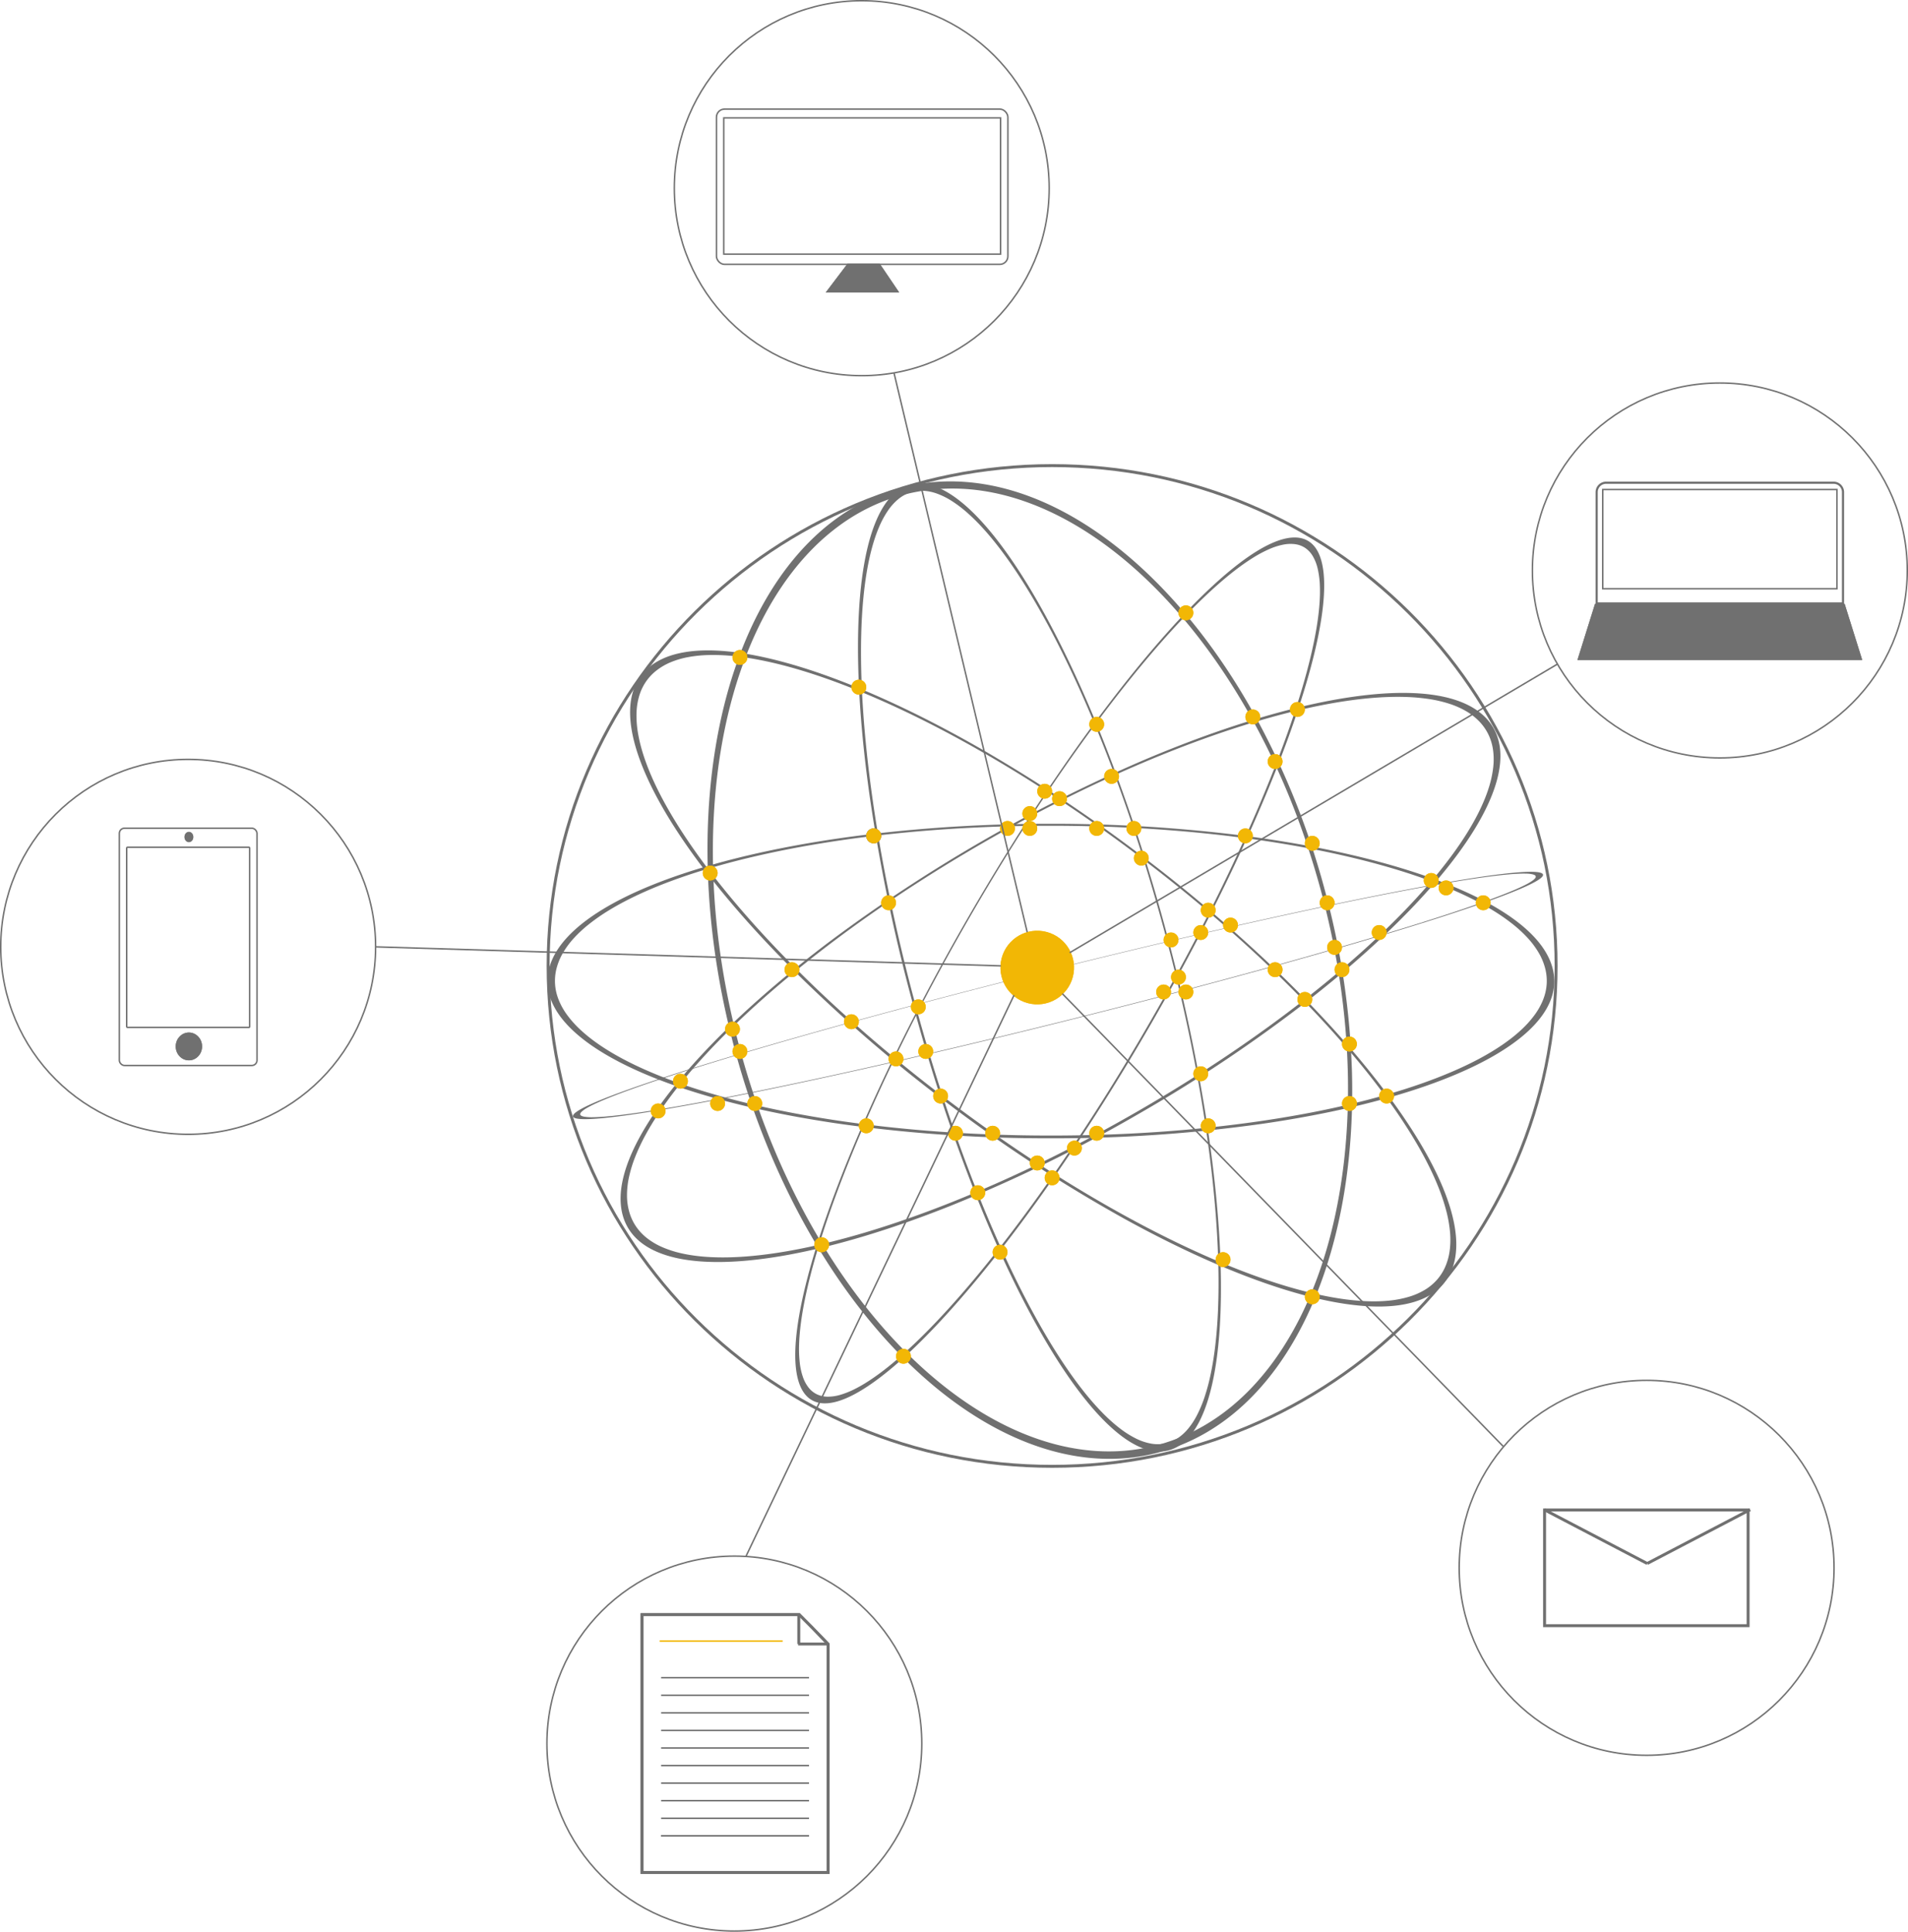 <svg xmlns="http://www.w3.org/2000/svg" width="1303" height="1319" viewBox="0 0 1303 1319">
  <g id="Grupo_17" data-name="Grupo 17" transform="translate(-2636 1077)">
    <g id="Grupo_2" data-name="Grupo 2" transform="translate(1640.317 -749.088)">
      <g id="Elipse_2" data-name="Elipse 2" transform="translate(1369 -11)" fill="none">
        <path d="M345.183,0C535.822,0,690.365,153.407,690.365,342.645S535.822,685.289,345.183,685.289,0,531.882,0,342.645,154.544,0,345.183,0Z" stroke="none"/>
        <path d="M 345.183 2 C 321.896 2 298.624 4.329 276.014 8.921 C 253.98 13.397 232.307 20.075 211.596 28.771 C 191.261 37.308 171.648 47.876 153.302 60.179 C 135.129 72.366 118.041 86.362 102.511 101.778 C 86.981 117.193 72.882 134.156 60.605 152.194 C 48.211 170.404 37.566 189.872 28.966 210.056 C 20.207 230.612 13.48 252.124 8.972 273.994 C 6.68 285.111 4.93 296.49 3.772 307.815 C 2.596 319.306 2 331.024 2 342.645 C 2 354.265 2.596 365.983 3.772 377.474 C 4.93 388.799 6.68 400.178 8.972 411.296 C 13.48 433.165 20.207 454.677 28.966 475.233 C 37.566 495.417 48.211 514.885 60.605 533.095 C 72.882 551.133 86.981 568.096 102.511 583.511 C 118.041 598.927 135.129 612.923 153.302 625.11 C 171.648 637.413 191.261 647.981 211.596 656.518 C 232.307 665.214 253.98 671.892 276.014 676.368 C 298.624 680.96 321.896 683.289 345.183 683.289 C 368.469 683.289 391.741 680.96 414.351 676.368 C 436.385 671.892 458.058 665.214 478.769 656.518 C 499.104 647.981 518.717 637.413 537.064 625.11 C 555.236 612.923 572.325 598.927 587.855 583.511 C 603.384 568.096 617.483 551.133 629.76 533.095 C 642.154 514.885 652.799 495.417 661.399 475.233 C 670.158 454.677 676.885 433.165 681.394 411.296 C 683.685 400.178 685.435 388.799 686.594 377.474 C 687.769 365.983 688.365 354.265 688.365 342.645 C 688.365 331.024 687.769 319.306 686.594 307.815 C 685.435 296.49 683.685 285.111 681.394 273.994 C 676.885 252.124 670.158 230.612 661.399 210.056 C 652.799 189.872 642.154 170.404 629.76 152.194 C 617.483 134.156 603.384 117.193 587.855 101.778 C 572.325 86.362 555.236 72.366 537.064 60.179 C 518.717 47.876 499.104 37.308 478.769 28.771 C 458.058 20.075 436.385 13.397 414.351 8.921 C 391.741 4.329 368.469 2 345.183 2 M 345.183 0 C 535.822 0 690.365 153.407 690.365 342.645 C 690.365 531.882 535.822 685.289 345.183 685.289 C 154.544 685.289 0 531.882 0 342.645 C 0 153.407 154.544 0 345.183 0 Z" stroke="none" fill="#707070"/>
      </g>
      <g id="Elipse_3" data-name="Elipse 3" transform="translate(1538.758 39.071)">
        <path id="Caminho_28" data-name="Caminho 28" d="M351.653,2.292c-10.4-1.579-24.711,4.949-41.574,17.889a401.914,401.914,0,0,0-56,55.249,1002.531,1002.531,0,0,0-63.381,82.8C169.071,189.437,147,224.219,125.482,261.5s-40.61,73.783-56.854,108.123a1002.534,1002.534,0,0,0-40.011,96.29A401.913,401.913,0,0,0,8.769,542.062c-2.777,21.076-1.274,36.732,5.295,44.95,6.721,8.406,18.1,8.234,33.066.472,15.274-7.924,34.219-23.721,55.61-46.224a837.813,837.813,0,0,0,70.981-87.585C199.1,418.329,225.24,377.8,250.656,333.769s47.432-86.935,65.377-126.56a837.821,837.821,0,0,0,40.331-105.245c8.792-29.777,13-54.082,12.229-71.27C367.83,13.851,362.292,3.907,351.653,2.292Z" transform="translate(-7.444 -2.058)" fill="none"/>
        <path id="Caminho_29" data-name="Caminho 29" d="M16.605,582.582a24.5,24.5,0,0,1-3.929-7.289,45.4,45.4,0,0,1-2.168-9.853,84.8,84.8,0,0,1-.445-12.325q.2-6.754,1.242-14.711.5-3.815,1.19-7.888t1.569-8.386q.877-4.3,1.939-8.843,1.059-4.523,2.3-9.269,1.225-4.683,2.628-9.592,1.4-4.893,2.97-9.986t3.3-10.345q1.728-5.251,3.616-10.668t3.926-10.977q2.039-5.561,4.231-11.273t4.518-11.531q2.326-5.819,4.79-11.752,2.482-5.977,5.107-12.076t5.373-12.279q2.748-6.18,5.62-12.443t5.85-12.569q6.193-13.113,12.812-26.368,6.605-13.228,13.622-26.574,7.006-13.327,14.408-26.746t15.176-26.882q7.777-13.47,15.693-26.584T157.9,209.522q8.046-12.743,16.2-25.084t16.429-24.279q3.976-5.738,7.96-11.351t7.966-11.089q3.982-5.476,7.947-10.793t7.905-10.461q3.9-5.1,7.782-10.025t7.727-9.678q3.848-4.751,7.647-9.3t7.543-8.889q3.745-4.34,7.431-8.465t7.309-8.03q3.624-3.905,7.164-7.566t6.993-7.073Q285.4,44,288.786,40.814t6.688-6.1q3.3-2.918,6.474-5.55t6.237-4.975q6.372-4.88,12.12-8.432a84.864,84.864,0,0,1,10.9-5.778,45.431,45.431,0,0,1,9.618-3.049,24.521,24.521,0,0,1,8.275-.241,16.165,16.165,0,0,1,6.754,2.629,17.5,17.5,0,0,1,5.058,5.533,30.315,30.315,0,0,1,3.3,8.483A60.337,60.337,0,0,1,365.7,34.807q.136,3.123.047,6.586t-.4,7.266q-.312,3.8-.849,7.925t-1.3,8.563q-.757,4.4-1.738,9.1t-2.185,9.712q-1.2,5.009-2.627,10.289t-3.064,10.832q-1.642,5.551-3.5,11.36t-3.934,11.87q-2.074,6.061-4.353,12.337t-4.759,12.759q-2.505,6.544-5.213,13.289t-5.614,13.676q-2.906,6.931-6,14.012t-6.355,14.293q-6.8,15.01-14.246,30.36-7.457,15.366-15.527,30.99t-16.719,31.432q-8.645,15.8-17.815,31.685t-18.533,31.271q-9.356,15.377-18.862,30.2-9.488,14.79-19.074,28.942-9.563,14.116-19.17,27.518-4.607,6.426-9.2,12.65t-9.137,12.2q-4.543,5.974-9.037,11.7t-8.9,11.158q-4.367,5.384-8.67,10.5t-8.508,9.939q-4.2,4.812-8.313,9.34-4.1,4.508-8.087,8.711-3.978,4.188-7.848,8.071-3.86,3.868-7.6,7.416T81.3,559.51q-3.582,3.2-7.015,6.056-3.457,2.878-6.765,5.406t-6.439,4.7q-3.131,2.162-6.093,3.98T49.259,582.9a60.42,60.42,0,0,1-10.681,4.447,30.235,30.235,0,0,1-9,1.381,17.392,17.392,0,0,1-7.321-1.614,16.16,16.16,0,0,1-5.654-4.533m-2.538,4.4c6.721,8.406,18.1,8.234,33.064.472,15.273-7.924,34.221-23.721,55.61-46.224,21.734-22.868,45.862-52.524,70.98-87.55,25.349-35.347,51.5-75.878,76.918-119.9s47.443-86.939,65.38-126.565c17.774-39.266,31.392-74.989,40.328-105.244,8.794-29.776,13-54.084,12.227-71.272-.759-16.838-6.3-26.782-16.939-28.4-10.4-1.58-24.709,4.948-41.573,17.888-16.542,12.693-35.611,31.609-56,55.25-20.1,23.308-41.589,51.341-63.383,82.8-21.624,31.211-43.7,66.012-65.212,103.278S84.853,335.288,68.635,369.62c-16.345,34.6-29.877,67.23-40.013,96.29C18.34,495.385,11.494,521.357,8.772,542.028,6,563.1,7.5,578.759,14.067,586.978Z" transform="translate(-7.429 -2.06)" fill="#707070"/>
      </g>
      <g id="Elipse_4" data-name="Elipse 4" transform="translate(1478.841 0.783)">
        <path id="Caminho_30" data-name="Caminho 30" d="M160.759,6.857A135.063,135.063,0,0,0,85.225,45.888a220.085,220.085,0,0,0-50.9,85.28A383.032,383.032,0,0,0,14.965,251.663,527.578,527.578,0,0,0,33.447,392.878a527.927,527.927,0,0,0,54.62,131.586,383.763,383.763,0,0,0,77.027,94.717A220.622,220.622,0,0,0,251.852,667.7a135.2,135.2,0,0,0,84.961-3.827,151.22,151.22,0,0,0,67.108-53.935A260.125,260.125,0,0,0,443.6,520.854a415.935,415.935,0,0,0,11.477-111.626,534.25,534.25,0,0,0-18.351-124.063A534.555,534.555,0,0,0,390.579,168.53a416.618,416.618,0,0,0-65.757-90.981,260.757,260.757,0,0,0-78.945-57.412A151.489,151.489,0,0,0,160.759,6.857Z" transform="translate(-14.942 -5.356)" fill="none"/>
        <path id="Caminho_31" data-name="Caminho 31" d="M335.511,659.111a128.6,128.6,0,0,1-19.845,5.919,127.038,127.038,0,0,1-20.615,2.624,135.638,135.638,0,0,1-21.317-.731,152,152,0,0,1-21.949-4.168q-5.349-1.424-10.734-3.249t-10.8-4.061q-5.415-2.231-10.825-4.863t-10.811-5.65q-5.348-3-10.676-6.386t-10.629-7.152q-5.3-3.769-10.54-7.9t-10.41-8.63q-5.169-4.492-10.259-9.345t-10.09-10.051q-5-5.2-9.881-10.721t-9.633-11.35q-4.8-5.893-9.452-12.092t-9.163-12.7q-4.505-6.5-8.836-13.264t-8.472-13.777q-8.619-14.589-16.316-30.046T59.812,459.809q-6.744-16.25-12.489-33.2t-10.45-34.514q-4.7-17.555-8.206-35.114-3.5-17.539-5.784-34.992-2.281-17.425-3.342-34.676-1.058-17.214-.89-34.168.081-8.132.451-16.16t1.023-15.895q.653-7.867,1.588-15.57t2.145-15.184q1.2-7.411,2.669-14.638t3.2-14.213q1.729-6.988,3.716-13.738t4.214-13.212q2.227-6.462,4.7-12.666t5.18-12.1q2.7-5.9,5.631-11.5T59.23,87.419q3.16-5.3,6.539-10.288t6.948-9.608q3.568-4.625,7.327-8.9t7.677-8.164a151.309,151.309,0,0,1,16.933-14.551,134.891,134.891,0,0,1,18.1-11.263,127.312,127.312,0,0,1,39.329-12.763,132.487,132.487,0,0,1,20.738-1.52,139.791,139.791,0,0,1,20.937,1.7,155.305,155.305,0,0,1,21.068,4.852,179.412,179.412,0,0,1,21.134,7.933q5.076,2.269,10.146,4.89t10.09,5.567q5.022,2.946,10,6.219t9.882,6.847q4.856,3.54,9.661,7.392t9.524,7.983q4.719,4.131,9.358,8.543t9.164,9.074q4.524,4.661,8.958,9.592t8.746,10.095q4.313,5.163,8.508,10.561t8.244,10.993q4.087,5.648,8.046,11.524t7.765,11.939q3.806,6.063,7.461,12.313t7.134,12.649q7.238,13.308,13.714,27.192,6.466,13.86,12.163,28.26,5.689,14.382,10.6,29.275T434.151,286q4.114,15.353,7.305,30.7t5.456,30.648q2.261,15.31,3.594,30.548t1.716,30.4q.19,7.286.147,14.516t-.31,14.388q-.259,7.157-.756,14.214t-1.208,14q-.708,6.874-1.645,13.634t-2.088,13.389q-1.157,6.632-2.53,13.107t-2.965,12.777q-1.591,6.3-3.4,12.427-1.811,6.137-3.836,12.071t-4.26,11.66q-2.236,5.734-4.673,11.224-2.464,5.543-5.138,10.858T414,586.917q-2.883,5.064-5.959,9.853t-6.345,9.295a178.555,178.555,0,0,1-14.344,17.406,154.641,154.641,0,0,1-15.828,14.706,139.582,139.582,0,0,1-17.289,11.914,132.289,132.289,0,0,1-18.728,9.02m1.314,4.9c26.636-10.381,49.137-29.122,67.106-53.935,17.687-24.422,31.042-54.813,39.679-89.093,8.538-33.879,12.5-71.715,11.482-111.625A534.572,534.572,0,0,0,436.742,285.3,534.544,534.544,0,0,0,390.6,168.67c-19.073-35.09-41.432-65.9-65.772-91-24.627-25.4-51.4-45.068-78.934-57.413C217.911,7.719,189.044,2.7,160.772,6.978c-28.806,4.362-54.252,17.96-75.526,39.031C63.613,67.435,46.358,96.522,34.342,131.3c-12.171,35.228-18.908,76.125-19.363,120.475-.458,44.676,5.461,92.564,18.5,141.226s31.86,93.1,54.6,131.587c22.574,38.2,48.864,70.275,77.028,94.732,27.8,24.142,57.3,40.742,86.759,48.524C280.837,675.5,309.684,674.593,336.824,664.014Z" transform="translate(-14.954 -5.478)" fill="#707070"/>
      </g>
      <g id="Elipse_5" data-name="Elipse 5" transform="translate(1581.616 2.259)">
        <path id="Caminho_32" data-name="Caminho 32" d="M54.566.889C41.5.326,31.3,9.169,24.088,25.92c-7.345,17.1-11.528,42.371-12.4,74.072a697.148,697.148,0,0,0,7.756,113.915A1193.21,1193.21,0,0,0,48.52,354.372,1194.174,1194.174,0,0,0,93.587,490.6a699.019,699.019,0,0,0,50.255,102.631c16.609,27.061,32.879,46.9,47.808,58.087,14.625,10.965,27.919,13.574,38.96,6.6,10.8-6.812,18.462-22.153,23.142-43.838a345.22,345.22,0,0,0,5.371-80.448,827.108,827.108,0,0,0-10.716-104.986A1220.479,1220.479,0,0,0,222.38,308.214,1221.348,1221.348,0,0,0,184.71,190.9a828.943,828.943,0,0,0-43.254-96.357,346.708,346.708,0,0,0-44.889-67.1C81.662,10.955,67.342,1.443,54.566.889Z" transform="translate(-11.523 -0.864)" fill="none"/>
        <path id="Caminho_33" data-name="Caminho 33" d="M229.387,653.024a24.4,24.4,0,0,1-8.339,3.32,25.629,25.629,0,0,1-9.195.051,38.075,38.075,0,0,1-10.033-3.3,65.177,65.177,0,0,1-10.851-6.731q-2.707-2.041-5.492-4.477t-5.647-5.279q-2.862-2.848-5.782-6.071t-5.9-6.853q-2.949-3.586-5.946-7.553t-6.041-8.31q-3.044-4.34-6.114-9.036t-6.165-9.741q-3.094-5.048-6.2-10.437t-6.231-11.112q-3.12-5.718-6.234-11.746T119,543.4q-3.128-6.381-6.237-13.051t-6.192-13.625q-3.082-6.952-6.122-14.14t-6.026-14.6Q88.209,472.546,82.3,456.386q-5.91-16.176-11.475-32.994t-10.757-34.2q-5.188-17.375-9.967-35.21t-8.972-35.474q-4.192-17.629-7.784-34.991-3.586-17.33-6.556-34.3-2.962-16.928-5.294-33.4-1.118-7.9-2.081-15.653-.962-7.737-1.766-15.3-.8-7.544-1.446-14.882t-1.121-14.41q-.474-7.006-.789-13.785-.315-6.764-.472-13.278-.157-6.5-.156-12.724,0-6.209.159-12.123t.472-11.5q.313-5.59.78-10.869t1.082-10.2q.615-4.921,1.378-9.5.768-4.606,1.686-8.864T21.2,44.6q1.058-3.875,2.255-7.378t2.523-6.6A64.375,64.375,0,0,1,32.023,19.4,37.566,37.566,0,0,1,39.07,11.56a25.579,25.579,0,0,1,8-4.517,24.447,24.447,0,0,1,8.9-1.25,32.4,32.4,0,0,1,9.6,1.946,51.072,51.072,0,0,1,10.124,5.046,85.061,85.061,0,0,1,10.6,8.053A138.516,138.516,0,0,1,97.329,31.812q2.7,2.978,5.442,6.287t5.505,6.915q2.762,3.606,5.55,7.512t5.576,8.081q2.762,4.135,5.544,8.554t5.558,9.086q2.778,4.665,5.555,9.583T141.6,97.877q2.756,5.129,5.508,10.5t5.476,10.932q2.724,5.565,5.427,11.329t5.362,11.689q2.686,5.981,5.343,12.154t5.268,12.5q2.611,6.324,5.178,12.8t5.072,13.062q5.211,13.7,10.151,27.817,4.93,14.093,9.582,28.58,4.645,14.466,9.006,29.3t8.419,29.98q4.061,15.154,7.7,30.172t6.849,29.872q3.212,14.862,5.989,29.533t5.114,29.154q1.124,6.961,2.137,13.841t1.913,13.666q.9,6.786,1.684,13.448t1.448,13.188q.659,6.465,1.2,12.795t.961,12.515q.422,6.183.721,12.193t.475,11.833q.176,5.825.227,11.457t-.023,11.061q-.074,5.437-.274,10.635t-.528,10.168q-.331,5.01-.792,9.772t-1.055,9.264q-.592,4.508-1.315,8.726t-1.574,8.147a137.857,137.857,0,0,1-4.083,14.99,84.724,84.724,0,0,1-5.165,12.239,50.738,50.738,0,0,1-6.255,9.391,32.281,32.281,0,0,1-7.353,6.452m1.314,4.9c10.8-6.807,18.46-22.153,23.141-43.833,4.592-21.274,6.338-48.742,5.37-80.448-.955-31.271-4.554-66.841-10.715-104.989a1220.472,1220.472,0,0,0-26.024-120.428,1221.438,1221.438,0,0,0-37.684-117.333c-13.743-36.136-28.419-68.765-43.235-96.354-15.026-27.979-30.28-50.931-44.906-67.1C81.741,10.952,67.424,1.443,54.649.89,41.58.324,31.367,9.174,24.167,25.93,16.82,43.03,12.637,68.3,11.772,100c-.878,32.2,1.673,70.855,7.758,113.917A1193.168,1193.168,0,0,0,48.6,354.379,1194.123,1194.123,0,0,0,93.667,490.6c16.267,40.361,33.392,75.143,50.266,102.631,16.61,27.061,32.88,46.9,47.807,58.092C206.366,662.278,219.65,664.892,230.7,657.923Z" transform="translate(-11.604 -0.863)" fill="#707070"/>
      </g>
      <g id="Elipse_6" data-name="Elipse 6" transform="translate(1386.937 267.338)">
        <path id="Caminho_34" data-name="Caminho 34" d="M665.749,2.444c4.569,1.467-.457,5.254-13.706,10.909-13.523,5.782-35.579,13.493-64.61,22.62-29.508,9.279-66.052,19.97-107.763,31.473-42.1,11.625-89.133,23.965-138.921,36.376s-97.123,23.6-139.8,33.117c-42.26,9.432-79.575,17.158-110.027,22.843-29.95,5.584-53.107,9.137-67.813,10.4-14.4,1.234-20.66.259-17.386-3.157,3.2-3.34,15.229-8.7,33.934-15.477,18.366-6.645,43.27-14.685,72.879-23.574,29.2-8.8,63.118-18.442,100.159-28.478,36.747-9.965,76.829-20.422,118.824-30.874s82.3-20.076,119.443-28.528c37.442-8.523,71.945-15.934,101.859-21.9,30.366-6.061,56.158-10.691,75.544-13.432C648.129,1.911,661.3,1.013,665.749,2.444Z" transform="translate(-4.873 -1.773)" fill="none"/>
        <path id="Caminho_35" data-name="Caminho 35" d="M10.653,165.772Q9.5,166.991,9.977,167.8t2.612,1.2a33.071,33.071,0,0,0,5.967.356q3.843-.037,9.386-.515,2.675-.231,5.744-.566t6.538-.776q3.468-.441,7.314-.985t8.072-1.192q4.187-.643,8.74-1.387t9.471-1.59q4.919-.847,10.173-1.79t10.842-1.985q5.587-1.041,11.5-2.178t12.138-2.368q6.226-1.232,12.733-2.551t13.283-2.724q6.841-1.419,13.948-2.923t14.466-3.093q7.359-1.588,14.929-3.25t15.334-3.4q16.16-3.608,32.905-7.464,16.763-3.86,34.021-7.949t34.932-8.387q17.665-4.3,35.634-8.777t35.58-8.979q17.6-4.5,34.775-8.992,17.14-4.488,33.758-8.95,16.576-4.451,32.541-8.853,7.655-2.111,15.125-4.2,7.454-2.084,14.7-4.137,7.226-2.048,14.213-4.058t13.675-3.964q6.624-1.936,13-3.827,6.35-1.887,12.427-3.722,6.053-1.831,11.812-3.6,5.741-1.768,11.158-3.471T593.9,33.423q5.071-1.63,9.807-3.191,4.721-1.556,9.091-3.038t8.35-2.874q4.02-1.406,7.67-2.732t6.9-2.559q3.251-1.234,6.117-2.379t5.32-2.192q5.1-2.175,8.487-3.941A32.506,32.506,0,0,0,660.7,7.411q1.675-1.341,1.7-2.279c.015-.621-.518-1.109-1.589-1.462a18.384,18.384,0,0,0-4.756-.642q-3.129-.115-7.767.172-4.607.285-10.68.965-6.038.676-13.5,1.739c-2.381.339-4.873.708-7.462,1.105s-5.274.822-8.056,1.275-5.655.932-8.619,1.439-6.015,1.038-9.152,1.6q-4.652.828-9.574,1.734-4.9.9-10.066,1.883-5.14.976-10.518,2.024-5.36,1.045-10.939,2.157t-11.345,2.288q-5.772,1.175-11.731,2.415t-12.086,2.533Q508.446,27.648,502.17,29q-6.327,1.359-12.817,2.777t-13.1,2.883q-6.615,1.466-13.356,2.98T449.328,40.7q-14.19,3.229-28.687,6.612-14.468,3.376-29.216,6.9-14.725,3.517-29.7,7.175T331.567,68.83q-15.184,3.786-30.117,7.586t-29.59,7.609q-14.664,3.81-29.026,7.622t-28.421,7.627q-6.758,1.834-13.409,3.658T187.82,106.57q-6.532,1.813-12.916,3.605T162.3,113.737q-6.167,1.753-12.174,3.482t-11.847,3.433q-5.84,1.7-11.482,3.374t-11.078,3.3q-5.437,1.633-10.659,3.228t-10.226,3.149q-5,1.554-9.757,3.059t-9.253,2.959q-4.542,1.469-8.813,2.882t-8.27,2.772q-4,1.358-7.7,2.652t-7.089,2.522q-7.067,2.559-12.7,4.793-5.658,2.245-9.845,4.152-4.205,1.917-6.9,3.484a17.916,17.916,0,0,0-3.854,2.788M5.727,167c3.2-3.339,15.2-8.7,33.933-15.476,18.365-6.646,43.271-14.683,72.881-23.576,29.184-8.765,63.1-18.41,100.142-28.459,36.746-9.969,76.828-20.406,118.827-30.878s82.3-20.076,119.442-28.529C488.393,31.561,522.9,24.147,552.81,18.177c30.356-6.058,56.158-10.664,75.539-13.43,19.767-2.82,32.94-3.737,37.386-2.306,4.553,1.466-.457,5.251-13.7,10.911-13.523,5.779-35.579,13.491-64.61,22.62-29.508,9.28-66.052,19.969-107.764,31.473C437.555,79.058,390.526,91.4,340.735,103.819s-97.125,23.6-139.778,33.116c-42.257,9.432-79.574,17.157-110.03,22.828-29.962,5.579-53.106,9.137-67.814,10.4C8.712,171.393,2.453,170.418,5.727,167Z" transform="translate(-4.86 -1.769)" fill="#707070"/>
      </g>
      <g id="Elipse_7" data-name="Elipse 7" transform="translate(1369.546 234.562)">
        <path id="Caminho_36" data-name="Caminho 36" d="M692.149,98.691c3.868,14.894-2.168,29.4-16.67,42.869-14.8,13.741-38.346,26.356-69,37.127a608.369,608.369,0,0,1-112.87,26.2,1017.419,1017.419,0,0,1-144.1,9.838A1017.461,1017.461,0,0,1,205.4,204.87a608.364,608.364,0,0,1-112.87-26.188c-30.65-10.772-54.2-23.386-69-37.127C9.022,128.088,2.987,113.58,6.855,98.686,10.636,84.123,23.545,70.544,43.4,58.432A312.589,312.589,0,0,1,120.318,27.34,714.407,714.407,0,0,1,225.4,7.218a1070.921,1070.921,0,0,1,248.252,0A714.4,714.4,0,0,1,578.726,27.34a312.581,312.581,0,0,1,76.9,31.092C675.453,70.559,688.367,84.123,692.149,98.691Z" transform="translate(-5.711 0)" fill="none"/>
        <path id="Caminho_37" data-name="Caminho 37" d="M11.932,98.689a34.222,34.222,0,0,0-1.039,10.642,35.259,35.259,0,0,0,2.373,10.613,46.8,46.8,0,0,0,5.851,10.542,71.686,71.686,0,0,0,9.394,10.424Q31.2,143.4,34.3,145.856t6.615,4.875q3.515,2.42,7.42,4.785t8.205,4.677q4.26,2.288,8.9,4.516T75.1,169.1q5.019,2.165,10.386,4.251t11.081,4.091q5.715,2,11.765,3.922t12.429,3.745q6.379,1.827,13.048,3.551t13.622,3.343q7.018,1.633,14.314,3.153t14.856,2.926q7.559,1.4,15.34,2.685t15.766,2.431q16.621,2.4,33.866,4.207,17.262,1.813,35.058,3.031t36.045,1.831q18.239.612,36.82.613t36.82-.613q18.229-.612,36.046-1.831,17.783-1.217,35.058-3.031,17.233-1.81,33.866-4.207,7.972-1.149,15.767-2.431,7.774-1.279,15.34-2.685,7.546-1.4,14.853-2.926t14.315-3.153q6.944-1.615,13.625-3.343,6.663-1.723,13.046-3.551t12.432-3.745q6.046-1.917,11.762-3.922t11.081-4.091q5.368-2.086,10.386-4.251t9.66-4.392q4.637-2.226,8.9-4.516,4.287-2.306,8.2-4.677t7.421-4.785q3.5-2.414,6.614-4.875t5.792-4.946a71.843,71.843,0,0,0,9.4-10.424,46.889,46.889,0,0,0,5.848-10.542,35.332,35.332,0,0,0,2.376-10.613,34.406,34.406,0,0,0-1.041-10.642,41.9,41.9,0,0,0-4.335-10.473A58.65,58.65,0,0,0,675.242,78.1a88.751,88.751,0,0,0-10.548-9.743,135.787,135.787,0,0,0-13.508-9.346q-3.594-2.194-7.518-4.338t-8.147-4.217q-4.218-2.074-8.741-4.084-4.508-2-9.3-3.939-4.736-1.911-9.756-3.755t-10.279-3.608q-5.262-1.764-10.767-3.451t-11.213-3.284q-5.711-1.6-11.65-3.114-5.924-1.513-12.066-2.942-6.122-1.426-12.437-2.763t-12.777-2.577Q520,15.684,513.3,14.525t-13.543-2.218q-6.838-1.06-13.812-2.021T471.9,8.469q-14.7-1.781-29.745-3.118Q427.14,4.017,411.81,3.126q-15.306-.89-30.9-1.336T349.5,1.344q-15.828,0-31.412.446t-30.9,1.336q-15.322.891-30.344,2.225T227.1,8.469q-7.076.858-14.044,1.818t-13.814,2.021q-6.847,1.061-13.542,2.218t-13.227,2.41Q166,18.177,159.7,19.513t-12.441,2.763q-6.134,1.428-12.065,2.942t-11.648,3.114q-5.718,1.6-11.214,3.284t-10.766,3.451q-5.27,1.767-10.281,3.608T81.524,42.43q-4.792,1.933-9.3,3.939t-8.741,4.084q-4.23,2.079-8.146,4.217t-7.517,4.338a135.291,135.291,0,0,0-13.509,9.346A88.767,88.767,0,0,0,23.759,78.1a58.541,58.541,0,0,0-7.492,10.119,41.682,41.682,0,0,0-4.336,10.473m-5.076,0c3.782-14.565,16.692-28.145,36.558-40.253,19.5-11.884,45.773-22.4,76.9-31.094,30.7-8.577,66.287-15.432,105.059-20.125A1039.572,1039.572,0,0,1,349.5,0,1039.571,1039.571,0,0,1,473.626,7.218c38.77,4.693,74.36,11.548,105.06,20.125,31.127,8.7,57.4,19.21,76.9,31.094,19.863,12.108,32.777,25.688,36.559,40.253,3.868,14.894-2.168,29.4-16.67,42.869-14.8,13.741-38.346,26.356-69,37.129-31.127,10.942-69.4,19.923-112.87,26.2a1017.367,1017.367,0,0,1-144.1,9.854,1017.419,1017.419,0,0,1-144.107-9.854c-43.464-6.274-81.738-15.255-112.869-26.2-30.651-10.774-54.2-23.388-69-37.129C9.023,128.088,2.988,113.583,6.855,98.689Z" transform="translate(-5.707)" fill="#707070"/>
      </g>
      <g id="Elipse_8" data-name="Elipse 8" transform="translate(1425.99 116.171)">
        <path id="Caminho_38" data-name="Caminho 38" d="M576.8,433.635c-5.873,14.213-19.422,22.173-39.087,24.2-20.087,2.071-46.488-2.03-77.453-11.873a608.362,608.362,0,0,1-105.93-47.016A1017.436,1017.436,0,0,1,233.31,320.095a1017.431,1017.431,0,0,1-109.138-94.6,608.366,608.366,0,0,1-74.377-88.834C31.779,109.6,20.561,85.366,17.018,65.487c-3.477-19.483.437-34.7,12.487-44.27C41.292,11.862,59.775,8.786,82.927,11.065a312.583,312.583,0,0,1,80.128,21.447,714.407,714.407,0,0,1,96.012,47.143A1039.577,1039.577,0,0,1,362.54,148.59a1039.582,1039.582,0,0,1,94.788,80.489,714.41,714.41,0,0,1,71.793,79.3,312.583,312.583,0,0,1,42.7,71.113C580.406,401.117,582.544,419.731,576.8,433.635Z" transform="translate(-15.798 -10.346)" fill="none"/>
        <path id="Caminho_39" data-name="Caminho 39" d="M33.557,24.271a34.235,34.235,0,0,0-7.235,7.874,35.254,35.254,0,0,0-4.492,9.9,46.809,46.809,0,0,0-1.672,11.94,71.682,71.682,0,0,0,1.229,13.979q.651,3.608,1.65,7.436t2.349,7.874q1.35,4.047,3.045,8.287t3.739,8.673q2.025,4.391,4.39,8.963t5.071,9.321q2.706,4.749,5.737,9.646t6.388,9.937q3.357,5.04,7.035,10.212t7.672,10.471q3.994,5.3,8.283,10.689t8.868,10.868q4.622,5.527,9.534,11.133t10.1,11.277q5.191,5.67,10.636,11.376t11.129,11.43q11.832,11.916,24.515,23.741t26.174,23.519q13.486,11.686,27.686,23.155t29.036,22.649Q249.256,329.8,264.2,340.293q14.926,10.482,29.889,20.231,14.935,9.73,29.823,18.678,14.852,8.926,29.578,17.021,7.061,3.882,14.055,7.547t13.867,7.088q6.873,3.423,13.625,6.6t13.33,6.1q6.516,2.887,12.891,5.529t12.559,5.016Q440,436.477,446,438.591q5.977,2.108,11.751,3.948t11.315,3.4q5.536,1.563,10.853,2.856,5.3,1.289,10.361,2.3,5.041,1.013,9.822,1.749,4.82.742,9.371,1.2t8.8.644q4.256.182,8.218.087t7.6-.463a71.594,71.594,0,0,0,13.772-2.672,46.815,46.815,0,0,0,11.021-4.9,35.239,35.239,0,0,0,8.279-7.048,34.216,34.216,0,0,0,5.579-9.125,41.641,41.641,0,0,0,2.838-10.974,58.623,58.623,0,0,0,.107-12.59,88.64,88.64,0,0,0-2.558-14.129,135.054,135.054,0,0,0-5.168-15.6q-1.546-3.914-3.391-7.988t-3.97-8.27q-2.117-4.2-4.523-8.522-2.391-4.315-5.061-8.745-2.627-4.377-5.533-8.872-2.886-4.483-6.036-9.069t-6.523-9.235q-3.373-4.65-6.98-9.371t-7.426-9.5q-3.823-4.776-7.868-9.611-4.028-4.824-8.269-9.694t-8.655-9.747q-4.454-4.925-9.112-9.885t-9.482-9.921q-4.82-4.962-9.817-9.928-4.98-4.958-10.122-9.9-10.668-10.269-21.876-20.391-11.189-10.1-22.9-20.038-11.689-9.923-23.873-19.662t-24.818-19.261q-12.641-9.525-25.355-18.548T310.9,113.6q-12.773-8.51-25.573-16.484T259.695,81.709q-6.167-3.573-12.31-7t-12.248-6.7q-6.107-3.273-12.15-6.378T210.972,55.6q-5.915-2.9-11.755-5.631t-11.6-5.28q-5.758-2.551-11.406-4.911T165.036,35.25q-5.53-2.163-10.932-4.126T143.43,27.4q-5.272-1.76-10.382-3.306t-10.053-2.874q-4.99-1.34-9.8-2.453t-9.439-2q-4.629-.886-9.043-1.535T86.1,14.175a135.327,135.327,0,0,0-16.414-.666A88.817,88.817,0,0,0,55.4,14.943a58.592,58.592,0,0,0-12.073,3.573,41.7,41.7,0,0,0-9.766,5.755M29.5,21.216C41.289,11.86,59.772,8.784,82.924,11.069c22.723,2.243,50.035,9.66,80.129,21.448,29.68,11.627,62.226,27.568,96.015,47.154a1039.632,1039.632,0,0,1,103.476,68.937,1039.233,1039.233,0,0,1,94.786,80.466c28.143,27.082,52.437,53.973,71.793,79.3,19.63,25.679,34.285,49.889,42.706,71.113,8.579,21.626,10.716,40.24,4.97,54.149-5.873,14.222-19.422,22.174-39.112,24.2-20.082,2.071-46.488-2.03-77.448-11.872-31.449-10-67.421-25.858-105.908-47A1017.437,1017.437,0,0,1,233.311,320.1,1017.414,1017.414,0,0,1,124.153,225.51c-30.936-31.167-56.1-61.374-74.376-88.848-18-27.051-29.215-51.3-32.76-71.178C13.541,46,17.451,30.783,29.5,21.216Z" transform="translate(-15.8 -10.342)" fill="#707070"/>
      </g>
      <g id="Elipse_9" data-name="Elipse 9" transform="translate(1419.494 145.191)">
        <path id="Caminho_40" data-name="Caminho 40" d="M595.694,27.708c10.8,10.965,12.883,26.508,7.178,45.356-5.822,19.229-19.741,41.833-40.686,66.361a599.338,599.338,0,0,1-83.879,78.681,1002.161,1002.161,0,0,1-118.936,80.042,1002.959,1002.959,0,0,1-128.819,63A600.875,600.875,0,0,1,120.4,394.5c-31.752,5.893-58.326,6.67-77.94,2.127-19.224-4.457-31.686-14.005-35.833-28.813-4.061-14.477.228-32.63,11.234-52.965a308.355,308.355,0,0,1,50.508-65.062,703.678,703.678,0,0,1,80.2-69.544A1055.175,1055.175,0,0,1,361.965,57.028,705.2,705.2,0,0,1,462.388,22.3a309.6,309.6,0,0,1,81.727-11.269C567.227,11.641,585.136,16.981,595.694,27.708Z" transform="translate(-5.108 -10.967)" fill="none"/>
        <path id="Caminho_41" data-name="Caminho 41" d="M11.017,365.322a34.448,34.448,0,0,0,4.446,9.722,35.537,35.537,0,0,0,7.365,8,47.027,47.027,0,0,0,10.319,6.216,71.71,71.71,0,0,0,13.306,4.356q3.563.818,7.461,1.4t8.132.935q4.235.349,8.779.457t9.4-.026q4.811-.135,9.916-.511t10.507-.993q5.4-.619,11.061-1.478t11.578-1.96q5.917-1.1,12.079-2.446t12.562-2.928q6.4-1.585,13-3.4t13.385-3.869q6.851-2.07,13.884-4.376t14.236-4.841q7.2-2.536,14.532-5.29t14.77-5.72q15.485-6.175,31.216-13.166,15.746-7,31.65-14.774t31.9-16.3q15.983-8.52,31.952-17.739t31.336-18.8q15.359-9.574,30.06-19.469,14.674-9.876,28.61-20.017,13.9-10.116,27-20.443,6.278-4.952,12.333-9.926,6.038-4.966,11.838-9.935t11.3-9.9q5.505-4.933,10.721-9.831,5.155-4.842,10.036-9.651,4.858-4.8,9.432-9.547t8.8-9.407q4.241-4.658,8.147-9.231t7.472-9.039q3.564-4.467,6.8-8.833t6.1-8.594q2.871-4.227,5.386-8.324,2.536-4.124,4.711-8.118T592.5,89.7q1.8-3.828,3.244-7.5t2.5-7.153a71.492,71.492,0,0,0,2.848-13.681,46.89,46.89,0,0,0-.259-12.025,35.491,35.491,0,0,0-3.284-10.36,34.63,34.63,0,0,0-6.234-8.691,41.95,41.95,0,0,0-8.985-6.909A58.59,58.59,0,0,0,570.8,18.346a88.54,88.54,0,0,0-13.955-3.194,134.769,134.769,0,0,0-16.3-1.381q-4.188-.116-8.64-.022t-9.117.395q-4.668.3-9.564.806-4.881.5-9.975,1.21-5.033.7-10.269,1.594t-10.65,1.981q-5.406,1.084-10.985,2.358t-11.286,2.724q-5.707,1.451-11.574,3.087t-11.846,3.442q-5.98,1.806-12.079,3.783t-12.274,4.112q-6.234,2.154-12.577,4.478t-12.752,4.8Q380.554,51,374.076,53.628t-12.982,5.4q-13.528,5.753-27.127,12.062-13.574,6.3-27.195,13.132-13.6,6.825-27.225,14.176t-27.22,15.2q-13.6,7.853-26.772,15.972t-25.886,16.487q-12.721,8.373-24.962,16.981t-24,17.456q-5.651,4.253-11.159,8.541t-10.86,8.6q-5.353,4.315-10.527,8.638T108,214.923q-4.939,4.285-9.689,8.569t-9.307,8.564q-4.556,4.279-8.895,8.532t-8.449,8.473q-4.113,4.222-7.992,8.406T56.147,265.8q-3.643,4.144-7.027,8.223t-6.5,8.091q-3.15,4.05-6.022,8.025t-5.465,7.871q-2.593,3.9-4.887,7.691t-4.286,7.483a133.907,133.907,0,0,0-6.924,14.792,88.077,88.077,0,0,0-4.179,13.664,58.371,58.371,0,0,0-1.364,12.473,41.781,41.781,0,0,0,1.527,11.213m-4.4,2.538c-4.056-14.477.229-32.631,11.232-52.965,10.8-19.956,28.111-42.092,50.506-65.064,22.088-22.656,49.239-46.247,80.213-69.549a1055.184,1055.184,0,0,1,213.4-123.207c35.683-15.182,69.713-26.914,100.406-34.731,31.12-7.926,58.983-11.871,81.7-11.268,23.153.615,41.062,5.955,51.62,16.678,10.8,10.965,12.883,26.507,7.173,45.357-5.822,19.23-19.741,41.831-40.686,66.363-21.269,24.916-49.666,51.68-83.879,78.678A1002.164,1002.164,0,0,1,359.379,298.2a1003,1003,0,0,1-128.819,63c-40.509,16.143-77.916,27.369-110.166,33.354-31.753,5.892-58.328,6.669-77.939,2.125C23.232,392.216,10.767,382.663,6.62,367.86Z" transform="translate(-5.117 -11.015)" fill="#707070"/>
      </g>
      <g id="Elipse_10" data-name="Elipse 10" transform="translate(1587.277 237.735)" fill="#707070" stroke="#707070" stroke-width="1">
        <circle cx="5.076" cy="5.076" r="5.076" stroke="none"/>
        <circle cx="5.076" cy="5.076" r="4.576" fill="none"/>
      </g>
      <g id="Elipse_11" data-name="Elipse 11" transform="translate(1587.277 237.735)" fill="#f2b705" stroke="#f2b705" stroke-width="1">
        <circle cx="5.076" cy="5.076" r="5.076" stroke="none"/>
        <circle cx="5.076" cy="5.076" r="4.576" fill="none"/>
      </g>
      <g id="Elipse_12" data-name="Elipse 12" transform="translate(1678.649 232.658)" fill="#f2b705" stroke="#f2b705" stroke-width="1">
        <circle cx="5.076" cy="5.076" r="5.076" stroke="none"/>
        <circle cx="5.076" cy="5.076" r="4.576" fill="none"/>
      </g>
      <g id="Elipse_13" data-name="Elipse 13" transform="translate(1739.564 232.658)" fill="#f2b705" stroke="#f2b705" stroke-width="1">
        <circle cx="5.076" cy="5.076" r="5.076" stroke="none"/>
        <circle cx="5.076" cy="5.076" r="4.576" fill="none"/>
      </g>
      <g id="Elipse_14" data-name="Elipse 14" transform="translate(1749.716 197.125)" fill="#f2b705" stroke="#f2b705" stroke-width="1">
        <circle cx="5.076" cy="5.076" r="5.076" stroke="none"/>
        <circle cx="5.076" cy="5.076" r="4.576" fill="none"/>
      </g>
      <g id="Elipse_15" data-name="Elipse 15" transform="translate(1739.564 161.591)" fill="#f2b705" stroke="#f2b705" stroke-width="1">
        <circle cx="5.076" cy="5.076" r="5.076" stroke="none"/>
        <circle cx="5.076" cy="5.076" r="4.576" fill="none"/>
      </g>
      <g id="Elipse_16" data-name="Elipse 16" transform="translate(1577.125 136.21)" fill="#f2b705" stroke="#f2b705" stroke-width="1">
        <circle cx="5.076" cy="5.076" r="5.076" stroke="none"/>
        <circle cx="5.076" cy="5.076" r="4.576" fill="none"/>
      </g>
      <g id="Elipse_17" data-name="Elipse 17" transform="translate(1495.905 115.905)" fill="#f2b705" stroke="#f2b705" stroke-width="1">
        <circle cx="5.076" cy="5.076" r="5.076" stroke="none"/>
        <circle cx="5.076" cy="5.076" r="4.576" fill="none"/>
      </g>
      <g id="Elipse_18" data-name="Elipse 18" transform="translate(1475.6 263.116)" fill="#f2b705" stroke="#f2b705" stroke-width="1">
        <circle cx="5.076" cy="5.076" r="5.076" stroke="none"/>
        <circle cx="5.076" cy="5.076" r="4.576" fill="none"/>
      </g>
      <g id="Elipse_19" data-name="Elipse 19" transform="translate(1531.439 329.106)" fill="#f2b705" stroke="#f2b705" stroke-width="1">
        <circle cx="5.076" cy="5.076" r="5.076" stroke="none"/>
        <circle cx="5.076" cy="5.076" r="4.576" fill="none"/>
      </g>
      <g id="Elipse_20" data-name="Elipse 20" transform="translate(1455.296 405.25)" fill="#f2b705" stroke="#f2b705" stroke-width="1">
        <circle cx="5.076" cy="5.076" r="5.076" stroke="none"/>
        <circle cx="5.076" cy="5.076" r="4.576" fill="none"/>
      </g>
      <g id="Elipse_21" data-name="Elipse 21" transform="translate(1490.829 369.716)" fill="#f2b705" stroke="#f2b705" stroke-width="1">
        <circle cx="5.076" cy="5.076" r="5.076" stroke="none"/>
        <circle cx="5.076" cy="5.076" r="4.576" fill="none"/>
      </g>
      <g id="Elipse_22" data-name="Elipse 22" transform="translate(1495.905 384.945)" fill="#f2b705" stroke="#f2b705" stroke-width="1">
        <circle cx="5.076" cy="5.076" r="5.076" stroke="none"/>
        <circle cx="5.076" cy="5.076" r="4.576" fill="none"/>
      </g>
      <g id="Elipse_23" data-name="Elipse 23" transform="translate(1506.058 420.478)" fill="#f2b705" stroke="#f2b705" stroke-width="1">
        <circle cx="5.076" cy="5.076" r="5.076" stroke="none"/>
        <circle cx="5.076" cy="5.076" r="4.576" fill="none"/>
      </g>
      <g id="Elipse_24" data-name="Elipse 24" transform="translate(1480.677 420.478)" fill="#f2b705" stroke="#f2b705" stroke-width="1">
        <circle cx="5.076" cy="5.076" r="5.076" stroke="none"/>
        <circle cx="5.076" cy="5.076" r="4.576" fill="none"/>
      </g>
      <g id="Elipse_25" data-name="Elipse 25" transform="translate(1440.067 425.555)" fill="#f2b705" stroke="#f2b705" stroke-width="1">
        <circle cx="5.076" cy="5.076" r="5.076" stroke="none"/>
        <circle cx="5.076" cy="5.076" r="4.576" fill="none"/>
      </g>
      <g id="Elipse_26" data-name="Elipse 26" transform="translate(1551.744 516.926)" fill="#f2b705" stroke="#f2b705" stroke-width="1">
        <circle cx="5.076" cy="5.076" r="5.076" stroke="none"/>
        <circle cx="5.076" cy="5.076" r="4.576" fill="none"/>
      </g>
      <g id="Elipse_27" data-name="Elipse 27" transform="translate(1582.201 435.707)" fill="#f2b705" stroke="#f2b705" stroke-width="1">
        <circle cx="5.076" cy="5.076" r="5.076" stroke="none"/>
        <circle cx="5.076" cy="5.076" r="4.576" fill="none"/>
      </g>
      <g id="Elipse_28" data-name="Elipse 28" transform="translate(1602.506 390.021)" fill="#f2b705" stroke="#f2b705" stroke-width="1">
        <circle cx="5.076" cy="5.076" r="5.076" stroke="none"/>
        <circle cx="5.076" cy="5.076" r="4.576" fill="none"/>
      </g>
      <g id="Elipse_29" data-name="Elipse 29" transform="translate(1632.963 415.402)" fill="#f2b705" stroke="#f2b705" stroke-width="1">
        <circle cx="5.076" cy="5.076" r="5.076" stroke="none"/>
        <circle cx="5.076" cy="5.076" r="4.576" fill="none"/>
      </g>
      <g id="Elipse_30" data-name="Elipse 30" transform="translate(1622.811 384.945)" fill="#f2b705" stroke="#f2b705" stroke-width="1">
        <circle cx="5.076" cy="5.076" r="5.076" stroke="none"/>
        <circle cx="5.076" cy="5.076" r="4.576" fill="none"/>
      </g>
      <g id="Elipse_31" data-name="Elipse 31" transform="translate(1572.049 364.64)" fill="#f2b705" stroke="#f2b705" stroke-width="1">
        <circle cx="5.076" cy="5.076" r="5.076" stroke="none"/>
        <circle cx="5.076" cy="5.076" r="4.576" fill="none"/>
      </g>
      <g id="Elipse_32" data-name="Elipse 32" transform="translate(1643.116 440.783)" fill="#f2b705" stroke="#f2b705" stroke-width="1">
        <circle cx="5.076" cy="5.076" r="5.076" stroke="none"/>
        <circle cx="5.076" cy="5.076" r="4.576" fill="none"/>
      </g>
      <g id="Elipse_33" data-name="Elipse 33" transform="translate(1658.344 481.393)" fill="#f2b705" stroke="#f2b705" stroke-width="1">
        <circle cx="5.076" cy="5.076" r="5.076" stroke="none"/>
        <circle cx="5.076" cy="5.076" r="4.576" fill="none"/>
      </g>
      <g id="Elipse_34" data-name="Elipse 34" transform="translate(1673.573 522.003)" fill="#f2b705" stroke="#f2b705" stroke-width="1">
        <circle cx="5.076" cy="5.076" r="5.076" stroke="none"/>
        <circle cx="5.076" cy="5.076" r="4.576" fill="none"/>
      </g>
      <g id="Elipse_35" data-name="Elipse 35" transform="translate(1607.582 593.07)" fill="#f2b705" stroke="#f2b705" stroke-width="1">
        <circle cx="5.076" cy="5.076" r="5.076" stroke="none"/>
        <circle cx="5.076" cy="5.076" r="4.576" fill="none"/>
      </g>
      <g id="Elipse_36" data-name="Elipse 36" transform="translate(1709.106 471.24)" fill="#f2b705" stroke="#f2b705" stroke-width="1">
        <circle cx="5.076" cy="5.076" r="5.076" stroke="none"/>
        <circle cx="5.076" cy="5.076" r="4.576" fill="none"/>
      </g>
      <g id="Elipse_37" data-name="Elipse 37" transform="translate(1724.335 450.936)" fill="#f2b705" stroke="#f2b705" stroke-width="1">
        <circle cx="5.076" cy="5.076" r="5.076" stroke="none"/>
        <circle cx="5.076" cy="5.076" r="4.576" fill="none"/>
      </g>
      <g id="Elipse_38" data-name="Elipse 38" transform="translate(1668.497 440.783)" fill="#f2b705" stroke="#f2b705" stroke-width="1">
        <circle cx="5.076" cy="5.076" r="5.076" stroke="none"/>
        <circle cx="5.076" cy="5.076" r="4.576" fill="none"/>
      </g>
      <g id="Elipse_39" data-name="Elipse 39" transform="translate(1698.954 461.088)" fill="#f2b705" stroke="#f2b705" stroke-width="1">
        <circle cx="5.076" cy="5.076" r="5.076" stroke="none"/>
        <circle cx="5.076" cy="5.076" r="4.576" fill="none"/>
      </g>
      <g id="Elipse_40" data-name="Elipse 40" transform="translate(1739.564 440.783)" fill="#f2b705" stroke="#f2b705" stroke-width="1">
        <circle cx="5.076" cy="5.076" r="5.076" stroke="none"/>
        <circle cx="5.076" cy="5.076" r="4.576" fill="none"/>
      </g>
      <g id="Elipse_41" data-name="Elipse 41" transform="translate(1815.707 435.707)" fill="#f2b705" stroke="#f2b705" stroke-width="1">
        <circle cx="5.076" cy="5.076" r="5.076" stroke="none"/>
        <circle cx="5.076" cy="5.076" r="4.576" fill="none"/>
      </g>
      <g id="Elipse_42" data-name="Elipse 42" transform="translate(1810.631 400.173)" fill="#f2b705" stroke="#f2b705" stroke-width="1">
        <circle cx="5.076" cy="5.076" r="5.076" stroke="none"/>
        <circle cx="5.076" cy="5.076" r="4.576" fill="none"/>
      </g>
      <g id="Elipse_43" data-name="Elipse 43" transform="translate(1800.478 344.335)" fill="#f2b705" stroke="#f2b705" stroke-width="1">
        <circle cx="5.076" cy="5.076" r="5.076" stroke="none"/>
        <circle cx="5.076" cy="5.076" r="4.576" fill="none"/>
      </g>
      <g id="Elipse_44" data-name="Elipse 44" transform="translate(1795.402 334.183)" fill="#f2b705" stroke="#f2b705" stroke-width="1">
        <circle cx="5.076" cy="5.076" r="5.076" stroke="none"/>
        <circle cx="5.076" cy="5.076" r="4.576" fill="none"/>
      </g>
      <g id="Elipse_45" data-name="Elipse 45" transform="translate(1785.25 344.335)" fill="#f2b705" stroke="#f2b705" stroke-width="1">
        <circle cx="5.076" cy="5.076" r="5.076" stroke="none"/>
        <circle cx="5.076" cy="5.076" r="4.576" fill="none"/>
      </g>
      <g id="Elipse_46" data-name="Elipse 46" transform="translate(1881.698 349.411)" fill="#f2b705" stroke="#f2b705" stroke-width="1">
        <circle cx="5.076" cy="5.076" r="5.076" stroke="none"/>
        <circle cx="5.076" cy="5.076" r="4.576" fill="none"/>
      </g>
      <g id="Elipse_47" data-name="Elipse 47" transform="translate(1912.155 379.869)" fill="#f2b705" stroke="#f2b705" stroke-width="1">
        <circle cx="5.076" cy="5.076" r="5.076" stroke="none"/>
        <circle cx="5.076" cy="5.076" r="4.576" fill="none"/>
      </g>
      <g id="Elipse_48" data-name="Elipse 48" transform="translate(1912.155 420.478)" fill="#f2b705" stroke="#f2b705" stroke-width="1">
        <circle cx="5.076" cy="5.076" r="5.076" stroke="none"/>
        <circle cx="5.076" cy="5.076" r="4.576" fill="none"/>
      </g>
      <g id="Elipse_49" data-name="Elipse 49" transform="translate(1937.536 415.402)" fill="#f2b705" stroke="#f2b705" stroke-width="1">
        <circle cx="5.076" cy="5.076" r="5.076" stroke="none"/>
        <circle cx="5.076" cy="5.076" r="4.576" fill="none"/>
      </g>
      <g id="Elipse_50" data-name="Elipse 50" transform="translate(1886.774 552.46)" fill="#f2b705" stroke="#f2b705" stroke-width="1">
        <circle cx="5.076" cy="5.076" r="5.076" stroke="none"/>
        <circle cx="5.076" cy="5.076" r="4.576" fill="none"/>
      </g>
      <g id="Elipse_51" data-name="Elipse 51" transform="translate(1825.859 527.079)" fill="#f2b705" stroke="#f2b705" stroke-width="1">
        <circle cx="5.076" cy="5.076" r="5.076" stroke="none"/>
        <circle cx="5.076" cy="5.076" r="4.576" fill="none"/>
      </g>
      <g id="Elipse_52" data-name="Elipse 52" transform="translate(1907.079 329.106)" fill="#f2b705" stroke="#f2b705" stroke-width="1">
        <circle cx="5.076" cy="5.076" r="5.076" stroke="none"/>
        <circle cx="5.076" cy="5.076" r="4.576" fill="none"/>
      </g>
      <g id="Elipse_53" data-name="Elipse 53" transform="translate(1932.46 303.725)" fill="#f2b705" stroke="#f2b705" stroke-width="1">
        <circle cx="5.076" cy="5.076" r="5.076" stroke="none"/>
        <circle cx="5.076" cy="5.076" r="4.576" fill="none"/>
      </g>
      <g id="Elipse_54" data-name="Elipse 54" transform="translate(1902.003 313.878)" fill="#f2b705" stroke="#f2b705" stroke-width="1">
        <circle cx="5.076" cy="5.076" r="5.076" stroke="none"/>
        <circle cx="5.076" cy="5.076" r="4.576" fill="none"/>
      </g>
      <g id="Elipse_55" data-name="Elipse 55" transform="translate(1967.993 268.192)" fill="#f2b705" stroke="#f2b705" stroke-width="1">
        <circle cx="5.076" cy="5.076" r="5.076" stroke="none"/>
        <circle cx="5.076" cy="5.076" r="4.576" fill="none"/>
      </g>
      <g id="Elipse_56" data-name="Elipse 56" transform="translate(1896.926 283.42)" fill="#f2b705" stroke="#f2b705" stroke-width="1">
        <circle cx="5.076" cy="5.076" r="5.076" stroke="none"/>
        <circle cx="5.076" cy="5.076" r="4.576" fill="none"/>
      </g>
      <g id="Elipse_57" data-name="Elipse 57" transform="translate(1815.707 288.497)" fill="#f2b705" stroke="#f2b705" stroke-width="1">
        <circle cx="5.076" cy="5.076" r="5.076" stroke="none"/>
        <circle cx="5.076" cy="5.076" r="4.576" fill="none"/>
      </g>
      <g id="Elipse_58" data-name="Elipse 58" transform="translate(1830.936 298.649)" fill="#f2b705" stroke="#f2b705" stroke-width="1">
        <circle cx="5.076" cy="5.076" r="5.076" stroke="none"/>
        <circle cx="5.076" cy="5.076" r="4.576" fill="none"/>
      </g>
      <g id="Elipse_59" data-name="Elipse 59" transform="translate(1810.631 303.725)" fill="#f2b705" stroke="#f2b705" stroke-width="1">
        <circle cx="5.076" cy="5.076" r="5.076" stroke="none"/>
        <circle cx="5.076" cy="5.076" r="4.576" fill="none"/>
      </g>
      <g id="Elipse_60" data-name="Elipse 60" transform="translate(1861.393 329.106)" fill="#f2b705" stroke="#f2b705" stroke-width="1">
        <circle cx="5.076" cy="5.076" r="5.076" stroke="none"/>
        <circle cx="5.076" cy="5.076" r="4.576" fill="none"/>
      </g>
      <g id="Elipse_61" data-name="Elipse 61" transform="translate(1770.021 252.963)" fill="#f2b705" stroke="#f2b705" stroke-width="1">
        <circle cx="5.076" cy="5.076" r="5.076" stroke="none"/>
        <circle cx="5.076" cy="5.076" r="4.576" fill="none"/>
      </g>
      <g id="Elipse_62" data-name="Elipse 62" transform="translate(1790.326 308.802)" fill="#f2b705" stroke="#f2b705" stroke-width="1">
        <circle cx="5.076" cy="5.076" r="5.076" stroke="none"/>
        <circle cx="5.076" cy="5.076" r="4.576" fill="none"/>
      </g>
      <g id="Elipse_63" data-name="Elipse 63" transform="translate(1841.088 237.735)" fill="#f2b705" stroke="#f2b705" stroke-width="1">
        <circle cx="5.076" cy="5.076" r="5.076" stroke="none"/>
        <circle cx="5.076" cy="5.076" r="4.576" fill="none"/>
      </g>
      <g id="Elipse_64" data-name="Elipse 64" transform="translate(1886.774 242.811)" fill="#f2b705" stroke="#f2b705" stroke-width="1">
        <circle cx="5.076" cy="5.076" r="5.076" stroke="none"/>
        <circle cx="5.076" cy="5.076" r="4.576" fill="none"/>
      </g>
      <g id="Elipse_65" data-name="Elipse 65" transform="translate(1861.393 186.972)" fill="#f2b705" stroke="#f2b705" stroke-width="1">
        <circle cx="5.076" cy="5.076" r="5.076" stroke="none"/>
        <circle cx="5.076" cy="5.076" r="4.576" fill="none"/>
      </g>
      <g id="Elipse_66" data-name="Elipse 66" transform="translate(1846.164 156.515)" fill="#f2b705" stroke="#f2b705" stroke-width="1">
        <circle cx="5.076" cy="5.076" r="5.076" stroke="none"/>
        <circle cx="5.076" cy="5.076" r="4.576" fill="none"/>
      </g>
      <g id="Elipse_67" data-name="Elipse 67" transform="translate(1876.621 151.439)" fill="#f2b705" stroke="#f2b705" stroke-width="1">
        <circle cx="5.076" cy="5.076" r="5.076" stroke="none"/>
        <circle cx="5.076" cy="5.076" r="4.576" fill="none"/>
      </g>
      <g id="Elipse_68" data-name="Elipse 68" transform="translate(1800.478 85.448)" fill="#f2b705" stroke="#f2b705" stroke-width="1">
        <circle cx="5.076" cy="5.076" r="5.076" stroke="none"/>
        <circle cx="5.076" cy="5.076" r="4.576" fill="none"/>
      </g>
      <g id="Elipse_69" data-name="Elipse 69" transform="translate(1704.03 207.277)" fill="#f2b705" stroke="#f2b705" stroke-width="1">
        <circle cx="5.076" cy="5.076" r="5.076" stroke="none"/>
        <circle cx="5.076" cy="5.076" r="4.576" fill="none"/>
      </g>
      <g id="Elipse_70" data-name="Elipse 70" transform="translate(1714.183 212.353)" fill="#f2b705" stroke="#f2b705" stroke-width="1">
        <circle cx="5.076" cy="5.076" r="5.076" stroke="none"/>
        <circle cx="5.076" cy="5.076" r="4.576" fill="none"/>
      </g>
      <g id="Elipse_71" data-name="Elipse 71" transform="translate(1693.878 222.506)" fill="#f2b705" stroke="#f2b705" stroke-width="1">
        <circle cx="5.076" cy="5.076" r="5.076" stroke="none"/>
        <circle cx="5.076" cy="5.076" r="4.576" fill="none"/>
      </g>
      <g id="Elipse_72" data-name="Elipse 72" transform="translate(1693.878 232.658)" fill="#f2b705" stroke="#f2b705" stroke-width="1">
        <circle cx="5.076" cy="5.076" r="5.076" stroke="none"/>
        <circle cx="5.076" cy="5.076" r="4.576" fill="none"/>
      </g>
      <g id="Elipse_73" data-name="Elipse 73" transform="translate(1764.945 232.658)" fill="#f2b705" stroke="#f2b705" stroke-width="1">
        <circle cx="5.076" cy="5.076" r="5.076" stroke="none"/>
        <circle cx="5.076" cy="5.076" r="4.576" fill="none"/>
      </g>
      <g id="Elipse_74" data-name="Elipse 74" transform="translate(1617.734 354.487)" fill="#f2b705" stroke="#f2b705" stroke-width="1">
        <circle cx="5.076" cy="5.076" r="5.076" stroke="none"/>
        <circle cx="5.076" cy="5.076" r="4.576" fill="none"/>
      </g>
      <g id="Elipse_75" data-name="Elipse 75" transform="translate(2003.527 283.42)" fill="#f2b705" stroke="#f2b705" stroke-width="1">
        <circle cx="5.076" cy="5.076" r="5.076" stroke="none"/>
        <circle cx="5.076" cy="5.076" r="4.576" fill="none"/>
      </g>
      <g id="Elipse_76" data-name="Elipse 76" transform="translate(1978.146 273.268)" fill="#f2b705" stroke="#f2b705" stroke-width="1">
        <circle cx="5.076" cy="5.076" r="5.076" stroke="none"/>
        <circle cx="5.076" cy="5.076" r="4.576" fill="none"/>
      </g>
      <g id="Elipse_77" data-name="Elipse 77" transform="translate(1597.43 283.42)" fill="#f2b705" stroke="#f2b705" stroke-width="1">
        <circle cx="5.076" cy="5.076" r="5.076" stroke="none"/>
        <circle cx="5.076" cy="5.076" r="4.576" fill="none"/>
      </g>
      <g id="Elipse_72-2" data-name="Elipse 72" transform="matrix(0.966, 0.259, -0.259, 0.966, 1686.271, 301.961)" fill="#f2b705" stroke="#f2b705" stroke-width="1">
        <circle cx="25.115" cy="25.115" r="25.115" stroke="none"/>
        <circle cx="25.115" cy="25.115" r="24.615" fill="none"/>
      </g>
    </g>
    <g id="Grupo_16" data-name="Grupo 16" transform="translate(-130 41)">
      <g id="Grupo_9" data-name="Grupo 9" transform="translate(1511.786 -1023)">
        <g id="Retângulo_7" data-name="Retângulo 7" transform="translate(1743 -21)" fill="rgba(0,0,0,0)" stroke="#707070" stroke-width="1">
          <rect width="200" height="107" rx="6" stroke="none"/>
          <rect x="0.5" y="0.5" width="199" height="106" rx="5.5" fill="none"/>
        </g>
        <g id="Retângulo_8" data-name="Retângulo 8" transform="translate(1748 -15)" fill="rgba(0,0,0,0)" stroke="#707070" stroke-width="1">
          <rect width="190" height="94" stroke="none"/>
          <rect x="0.5" y="0.5" width="189" height="93" fill="none"/>
        </g>
        <g id="Caminho_27" data-name="Caminho 27" transform="translate(1819.129 85.581)">
          <path id="Caminho_42" data-name="Caminho 42" d="M24.108,0h11.5l12.6,18.609H0L14.108,0Z" fill="#707070" stroke="#707070" stroke-width="1"/>
          <path id="Caminho_43" data-name="Caminho 43" d="M14.528.846,1.7,17.763H46.62L35.159.846H14.528M14.107,0h21.5L48.215,18.609H0Z" fill="#707070" stroke="#707070" stroke-width="1"/>
        </g>
      </g>
      <g id="Elipse_79" data-name="Elipse 79" transform="translate(3226 -1118)" fill="none" stroke="#707070" stroke-width="1">
        <circle cx="128.5" cy="128.5" r="128.5" stroke="none"/>
        <circle cx="128.5" cy="128.5" r="128" fill="none"/>
      </g>
    </g>
    <g id="Grupo_10" data-name="Grupo 10" transform="translate(-30 45)">
      <g id="Elipse_80" data-name="Elipse 80" transform="translate(3712 -861)" fill="none" stroke="#707070" stroke-width="1">
        <circle cx="128.5" cy="128.5" r="128.5" stroke="none"/>
        <circle cx="128.5" cy="128.5" r="128" fill="none"/>
      </g>
      <g id="Grupo_6" data-name="Grupo 6" transform="translate(2537.95 -661.796)">
        <g id="Caminho_23" data-name="Caminho 23" transform="translate(1217.703 -131.333)">
          <path id="Caminho_44" data-name="Caminho 44" d="M7.314,0H162.38a7.158,7.158,0,0,1,7.314,6.99v76.88H0V6.99A7.158,7.158,0,0,1,7.314,0Z" transform="translate(0 0.001)" fill="none"/>
          <path id="Caminho_45" data-name="Caminho 45" d="M7.314,1.463A5.7,5.7,0,0,0,1.463,6.989V82.407H168.232V6.989a5.7,5.7,0,0,0-5.852-5.526H7.314M7.314,0H162.38a7.158,7.158,0,0,1,7.314,6.989V83.87H0V6.989A7.157,7.157,0,0,1,7.314,0Z" transform="translate(0 0.002)" fill="#707070"/>
        </g>
        <g id="Caminho_24" data-name="Caminho 24" transform="translate(1206 -47.461)">
          <path id="Caminho_46" data-name="Caminho 46" d="M3.7,0H173.4l11.7,37.385H-8Z" transform="translate(8)" fill="#707070" stroke="#707070" stroke-width="1"/>
          <path id="Caminho_47" data-name="Caminho 47" d="M4.778,1.463-6.009,35.922H183.11L172.323,1.463H4.778M3.7,0H173.4l11.7,37.385H-8Z" transform="translate(8 0)" fill="#707070" stroke="#707070" stroke-width="1"/>
        </g>
        <g id="Retângulo_5" data-name="Retângulo 5" transform="translate(1222.092 -126.457)" fill="none" stroke="#707070" stroke-width="1">
          <rect width="160.917" height="68.756" stroke="none"/>
          <rect x="0.5" y="0.5" width="159.917" height="67.756" fill="none"/>
        </g>
      </g>
    </g>
    <g id="Grupo_12" data-name="Grupo 12" transform="translate(-516 461)">
      <g id="Grupo_7" data-name="Grupo 7" transform="translate(2633.8 -447)">
        <g id="Retângulo_6" data-name="Retângulo 6" transform="translate(1572 -61)" fill="none" stroke="#707070" stroke-width="2">
          <rect width="141" height="81" stroke="none"/>
          <rect x="1" y="1" width="139" height="79" fill="none"/>
        </g>
        <line id="Linha_1" data-name="Linha 1" x2="70.301" y2="36.748" transform="translate(1572.799 -60.201)" fill="none" stroke="#707070" stroke-width="2"/>
        <line id="Linha_2" data-name="Linha 2" y1="36.748" x2="70.301" transform="translate(1643.1 -60.201)" fill="none" stroke="#707070" stroke-width="2"/>
      </g>
      <g id="Elipse_82" data-name="Elipse 82" transform="translate(4148 -596)" fill="none" stroke="#707070" stroke-width="1">
        <circle cx="128.5" cy="128.5" r="128.5" stroke="none"/>
        <circle cx="128.5" cy="128.5" r="128" fill="none"/>
      </g>
    </g>
    <g id="Grupo_14" data-name="Grupo 14" transform="translate(-1389 496)">
      <g id="Elipse_83" data-name="Elipse 83" transform="translate(4398 -511)" fill="none" stroke="#707070" stroke-width="1">
        <circle cx="128.5" cy="128.5" r="128.5" stroke="none"/>
        <circle cx="128.5" cy="128.5" r="128" fill="none"/>
      </g>
      <g id="Grupo_8" data-name="Grupo 8" transform="translate(2685 -408)">
        <g id="Caminho_25" data-name="Caminho 25" transform="translate(1778 -63)">
          <path id="Caminho_48" data-name="Caminho 48" d="M0,0H108.021l9.19,9.235L128,20.415V177H0Z" fill="none" stroke="#707070" stroke-width="1"/>
          <path id="Caminho_49" data-name="Caminho 49" d="M1,1V176H127V20.819L116.5,9.935,107.605,1H1M0,0H108.021l9.19,9.235L128,20.415V177H0Z" fill="#707070" stroke="#707070" stroke-width="1"/>
        </g>
        <line id="Linha_3" data-name="Linha 3" y2="20" transform="translate(1885.5 -62.5)" fill="none" stroke="#707070" stroke-width="2"/>
        <path id="Caminho_26" data-name="Caminho 26" d="M-.46.012,20,0" transform="translate(1885.5 -42.5)" fill="none" stroke="#707070" stroke-width="2"/>
        <line id="Linha_4" data-name="Linha 4" x2="84" transform="translate(1790.5 -44.5)" fill="none" stroke="#f2b705" stroke-width="1"/>
        <line id="Linha_5" data-name="Linha 5" x2="101" transform="translate(1791.5 -19.5)" fill="none" stroke="#707070" stroke-width="1"/>
        <line id="Linha_6" data-name="Linha 6" x2="101" transform="translate(1791.5 -7.5)" fill="none" stroke="#707070" stroke-width="1"/>
        <line id="Linha_7" data-name="Linha 7" x2="101" transform="translate(1791.5 4.5)" fill="none" stroke="#707070" stroke-width="1"/>
        <line id="Linha_8" data-name="Linha 8" x2="101" transform="translate(1791.5 16.5)" fill="none" stroke="#707070" stroke-width="1"/>
        <line id="Linha_9" data-name="Linha 9" x2="101" transform="translate(1791.5 28.5)" fill="none" stroke="#707070" stroke-width="1"/>
        <line id="Linha_10" data-name="Linha 10" x2="101" transform="translate(1791.5 40.5)" fill="none" stroke="#707070" stroke-width="1"/>
        <line id="Linha_11" data-name="Linha 11" x2="101" transform="translate(1791.5 52.5)" fill="none" stroke="#707070" stroke-width="1"/>
        <line id="Linha_12" data-name="Linha 12" x2="101" transform="translate(1791.5 64.5)" fill="none" stroke="#707070" stroke-width="1"/>
        <line id="Linha_13" data-name="Linha 13" x2="101" transform="translate(1791.5 76.5)" fill="none" stroke="#707070" stroke-width="1"/>
        <line id="Linha_14" data-name="Linha 14" x2="101" transform="translate(1791.5 88.5)" fill="none" stroke="#707070" stroke-width="1"/>
        <line id="Linha_15" data-name="Linha 15" x2="101" transform="translate(1791.5 88.5)" fill="none" stroke="#707070" stroke-width="1"/>
      </g>
    </g>
    <g id="Grupo_15" data-name="Grupo 15" transform="translate(-1726 -27)">
      <g id="Elipse_84" data-name="Elipse 84" transform="translate(4362 -532)" fill="none" stroke="#707070" stroke-width="1">
        <circle cx="128.5" cy="128.5" r="128.5" stroke="none"/>
        <circle cx="128.5" cy="128.5" r="128" fill="none"/>
      </g>
      <g id="Grupo_5" data-name="Grupo 5" transform="translate(3231 -420)">
        <g id="Grupo_3" data-name="Grupo 3" transform="translate(1212 -65)">
          <g id="Retângulo_4" data-name="Retângulo 4" fill="none" stroke="#707070" stroke-width="1">
            <rect width="95" height="163" rx="4" stroke="none"/>
            <rect x="0.5" y="0.5" width="94" height="162" rx="3.5" fill="none"/>
          </g>
          <g id="Elipse_78" data-name="Elipse 78" transform="translate(39 140)" fill="#707070" stroke="#707070" stroke-width="1">
            <ellipse cx="9" cy="9.5" rx="9" ry="9.5" stroke="none"/>
            <ellipse cx="9" cy="9.5" rx="8.5" ry="9" fill="none"/>
          </g>
          <g id="Elipse_78-2" data-name="Elipse 78" transform="translate(45 3)" fill="#707070" stroke="#707070" stroke-width="1">
            <ellipse cx="3" cy="3.5" rx="3" ry="3.5" stroke="none"/>
            <ellipse cx="3" cy="3.5" rx="2.5" ry="3" fill="none"/>
          </g>
        </g>
        <g id="Grupo_4" data-name="Grupo 4" transform="translate(1222.424 -54.576)">
          <g id="Retângulo_4-2" data-name="Retângulo 4" transform="translate(-5.424 2.576)" fill="none" stroke="#707070" stroke-width="1">
            <rect width="85" height="124" rx="1" stroke="none"/>
            <rect x="0.5" y="0.5" width="84" height="123" rx="0.5" fill="none"/>
          </g>
        </g>
      </g>
    </g>
    <line id="Linha_16" data-name="Linha 16" x2="91" y2="382" transform="translate(3246.5 -822.5)" fill="none" stroke="#707070" stroke-width="1"/>
    <line id="Linha_17" data-name="Linha 17" y1="197" x2="333" transform="translate(3366.5 -623.5)" fill="none" stroke="#707070" stroke-width="1"/>
    <line id="Linha_18" data-name="Linha 18" x2="301" y2="309" transform="translate(3361.5 -398.5)" fill="none" stroke="#707070" stroke-width="1"/>
    <line id="Linha_19" data-name="Linha 19" x1="183" y2="383" transform="translate(3145.5 -397.5)" fill="none" stroke="#707070" stroke-width="1"/>
    <line id="Linha_20" data-name="Linha 20" x1="427" y1="13" transform="translate(2892.5 -430.5)" fill="none" stroke="#707070" stroke-width="1"/>
  </g>
</svg>

